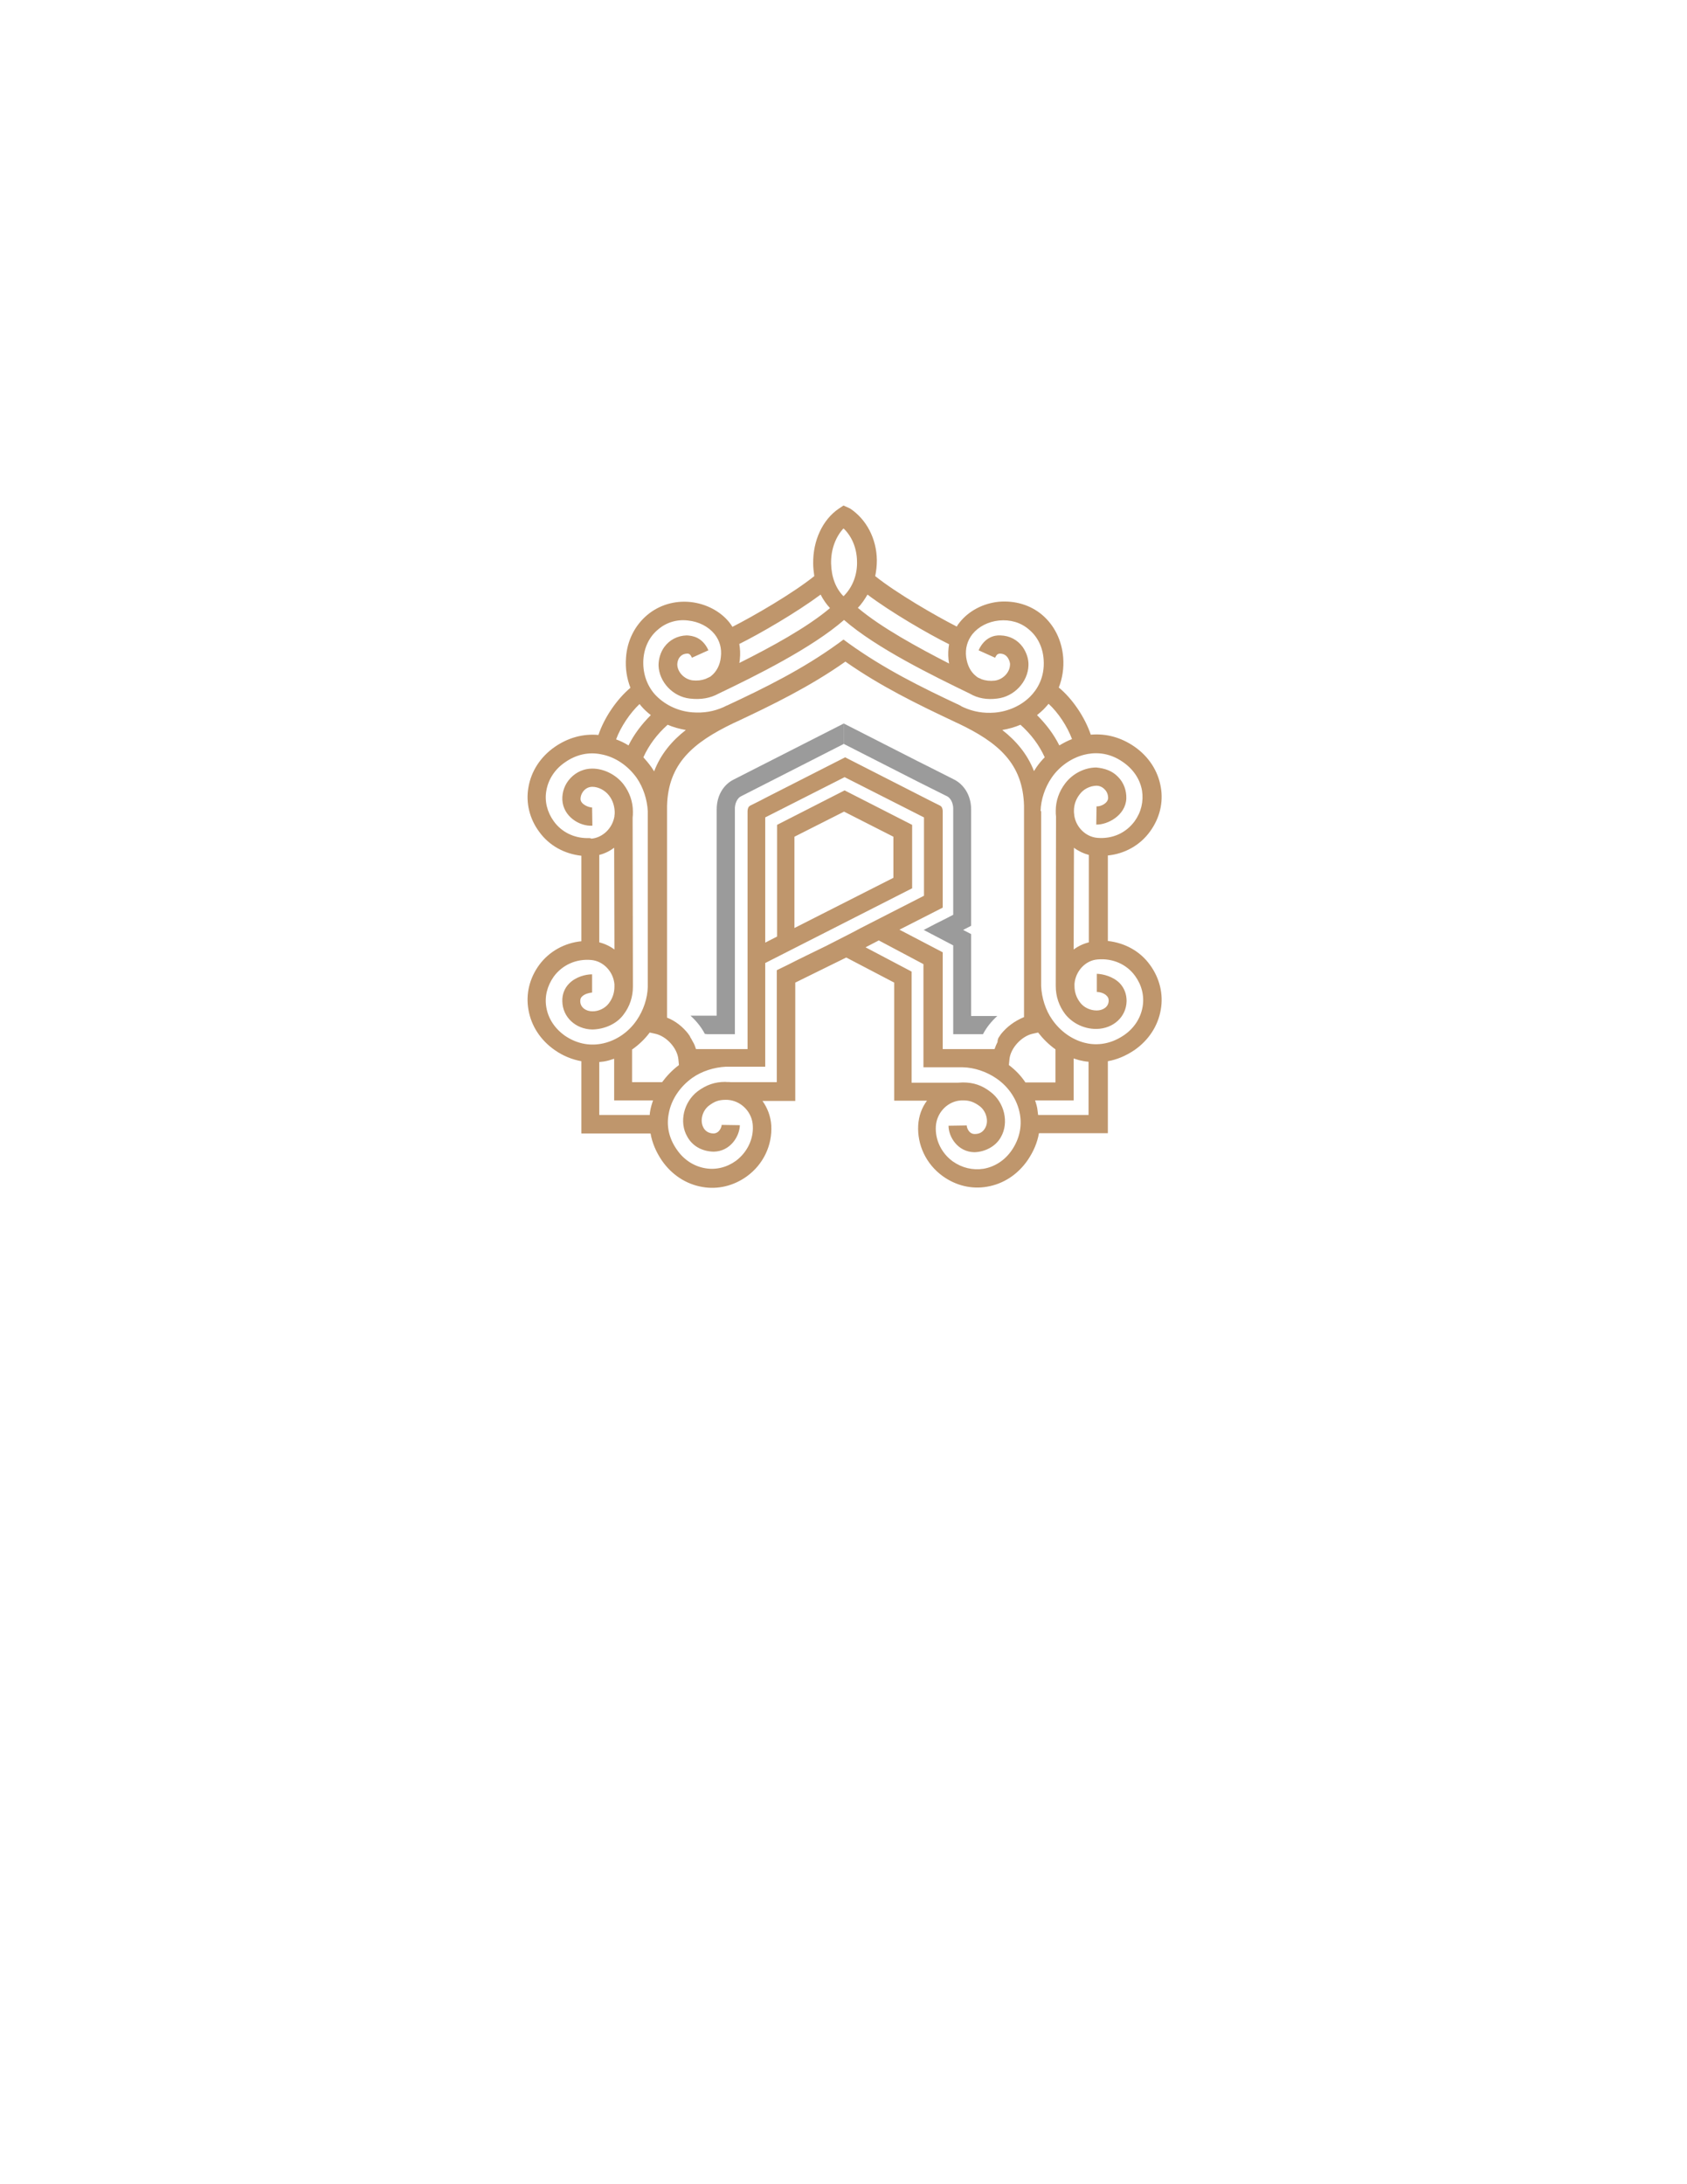 <?xml version="1.0" encoding="utf-8"?>
<!-- Generator: Adobe Illustrator 24.0.1, SVG Export Plug-In . SVG Version: 6.00 Build 0)  -->
<svg version="1.1" id="Layer_1" xmlns="http://www.w3.org/2000/svg" xmlns:xlink="http://www.w3.org/1999/xlink" x="0px" y="0px"
	 viewBox="0 0 612 792" style="enable-background:new 0 0 612 792;" xml:space="preserve">
<style type="text/css">
	.st0{fill:#BF966C;}
	.st1{fill:#9B9B9B;}
</style>
<path class="st0" d="M306.2,294.3l17.9,9.1v14.9l-35.9,18.2v-33.1L306.2,294.3z M217.4,385.1c0.6-0.1,1.1-0.1,1.7-0.2
	c1.3-0.2,2.5-0.6,3.7-1V399h14.1c-0.4,1.2-0.8,2.5-1,3.7c-0.1,0.5-0.2,1.1-0.2,1.6h-18.3V385.1z M375.5,399h14v-15.2
	c0.6,0.2,1.3,0.4,1.9,0.6c1.2,0.3,2.3,0.5,3.5,0.6v19.3h-18.3c-0.1-0.5-0.1-1.1-0.2-1.6C376.3,401.5,375.9,400.2,375.5,399z
	 M366,386.2l0.2-2.1c0.4-4.1,4.5-8.5,8.6-9.3l1.8-0.4c1.8,2.3,3.9,4.4,6.3,6.1v12h-10.9C370.4,390.1,368.4,388,366,386.2z
	 M229.4,380.5c2.4-1.7,4.5-3.7,6.3-6.1l1.8,0.4c4.2,0.8,8.2,5.2,8.6,9.3l0.2,2.1c-2.4,1.8-4.4,3.9-6.1,6.2h-10.9V380.5z M217.4,310
	c2-0.5,3.8-1.4,5.4-2.6l0.1,36.9c-1.6-1.2-3.5-2.1-5.5-2.6V310z M389.5,344.3l0.1-36.9c1.6,1.2,3.5,2.1,5.4,2.6v31.7
	C393,342.2,391.1,343.1,389.5,344.3z M213.1,303.9c-4.9,0-9.4-2.2-12.2-6.1c-2.4-3.3-3.4-7.3-2.7-11.1c0.7-4.1,3.1-7.8,6.8-10.3
	c4-2.8,8.5-3.8,13-2.9c5.1,0.9,9.8,4.1,13,8.6c2.4,3.5,3.8,7.9,4,12.1l0,63.6c-0.1,4.2-1.6,8.6-4,12.1c-3.1,4.6-7.9,7.7-13,8.6
	c-4.5,0.8-9-0.2-13-2.9c-3.7-2.6-6.1-6.2-6.8-10.3c-0.7-3.9,0.3-7.8,2.7-11.2c3.1-4.2,8.1-6.5,13.6-6c4.4,0.4,8,4.2,8.4,8.8l0,0.9
	c0,2.2-0.7,4.3-2.1,6.1c-1.3,1.7-3.7,2.9-6,2.8c-2.1,0-4.3-1.3-4.3-3.7c0-0.7,0.2-1.3,0.7-1.7c0.9-0.9,2.5-1.3,3.6-1.4l0-6.6
	c-2.4,0-5.9,0.9-8.3,3.3c-1.7,1.7-2.6,4-2.5,6.5c0.1,5.7,4.8,10.1,10.9,10.2c4.4-0.1,8.8-2,11.3-5.4c2.3-3,3.4-6.5,3.4-10.1
	c0-0.4,0-0.8,0-1.1l-0.1-60.2c0.1-0.7,0.1-1.4,0.1-2.2c0-3.6-1.2-7-3.4-9.9c-2.7-3.5-7.1-5.7-11.3-5.7c0,0-0.1,0-0.1,0
	c-2.9,0-5.7,1.2-7.8,3.4c-2.1,2.2-3.1,5-3,7.9c0.3,6.1,6.3,9.7,10.9,9.4l-0.1-6.6c0,0,0,0,0,0c-1.2,0-4.1-1.1-4.2-3
	c0-1.1,0.4-2.2,1.2-3.1c0.8-0.9,1.9-1.4,3.1-1.4c0,0,0,0,0,0c2.2,0,4.6,1.3,6,3.1c1.4,1.8,2,3.8,2.1,6c0,0.5,0,1-0.1,1.4h0l0,0.2
	c-0.7,4.3-4.2,7.7-8.3,8.1C214,303.8,213.5,303.9,213.1,303.9z M377.5,294.1c0.1-4.2,1.6-8.6,4-12.1c2.8-4.1,7.1-7.1,11.7-8.3
	c3.5-0.9,8.8-1.2,14.3,2.7c3.7,2.6,6.1,6.2,6.8,10.3c0.6,3.9-0.3,7.8-2.7,11.1c-3.1,4.2-8,6.5-13.6,6c-4.2-0.4-7.7-3.9-8.3-8.2
	l0-0.2c-0.1-0.5-0.1-0.9-0.1-1.4c0-2.2,0.7-4.2,2.1-6c1.4-1.9,3.7-3,6-3.1c1.2,0,2.3,0.5,3.1,1.4c0.8,0.8,1.2,1.9,1.2,3.1
	c-0.1,1.9-2.7,3.1-4.2,3l-0.1,6.6c4.1,0.1,10.6-3.3,10.9-9.4c0.1-2.9-0.9-5.8-3-7.9c-2.1-2.2-4.8-3.1-7.9-3.4
	c-4.2,0-8.6,2.2-11.3,5.8c-2.2,2.9-3.4,6.3-3.4,9.9c0,0.7,0,1.4,0.1,2.1l-0.1,60.4c0,0.3,0,0.7,0,1.1c0,3.7,1.2,7.2,3.4,10.1
	c2.6,3.3,6.8,5.4,11.2,5.4c0.1,0,0.1,0,0.2,0c6.1-0.1,10.8-4.4,10.9-10.1c0-2.5-0.8-4.7-2.5-6.5c-2.4-2.4-5.9-3.3-8.3-3.4l0,6.6
	c1.1,0,2.7,0.4,3.6,1.4c0.5,0.5,0.7,1,0.7,1.7c0,2.4-2.2,3.6-4.3,3.6c0,0-0.1,0-0.1,0c-2.3,0-4.6-1.1-5.9-2.8
	c-1.4-1.8-2.1-3.8-2.1-6.1h0v-0.8c0.4-4.6,4-8.5,8.4-8.8c5.5-0.5,10.6,1.8,13.6,6c2.4,3.3,3.4,7.3,2.7,11.2
	c-0.7,4.1-3.1,7.8-6.8,10.3c-5.6,3.8-10.9,3.6-14.3,2.7c-4.6-1.2-8.8-4.2-11.7-8.4c-2.4-3.4-3.8-7.9-4-12.1V294.1z M233.4,274.6
	c2-4.4,4.9-8.3,8.8-11.8c2.1,0.9,4.3,1.5,6.6,1.9c-5,3.9-9.1,8.7-11.5,15c-0.3-0.5-0.6-0.9-0.9-1.4
	C235.4,276.9,234.4,275.7,233.4,274.6z M363.6,264.7c2.3-0.4,4.5-1,6.6-1.9c3.9,3.5,6.8,7.4,8.8,11.8c-1.1,1.1-2.1,2.3-3,3.6
	c-0.3,0.5-0.6,0.9-0.9,1.4C372.7,273.4,368.6,268.6,363.6,264.7z M223.5,268.1c1.7-4.6,5.1-9.6,8.5-12.8c0.2,0.2,0.4,0.4,0.5,0.6
	c1.1,1.3,2.3,2.4,3.6,3.4c-3.4,3.4-6.1,7-8.1,11C226.6,269.4,225.1,268.7,223.5,268.1z M376.2,259.3c0.9-0.7,1.7-1.4,2.4-2.1
	c0.6-0.6,1.2-1.3,1.8-2c3.5,3.2,6.8,8.2,8.5,12.8c-1.6,0.6-3.1,1.4-4.6,2.3C382.3,266.3,379.6,262.7,376.2,259.3z M260.7,251.5
	c13.4-6.4,33.8-16.5,45.5-26.7c11.7,10.2,32.2,20.2,45.6,26.7c2.9,1.7,6.2,2.3,10,1.8c6.1-0.7,11.1-6,11.3-12
	c0.1-2.3-0.7-4.7-2.1-6.7c-1.9-2.6-4.7-4.1-8.1-4.2c-2.1-0.1-5.7,0.6-7.9,5.4l6,2.7c0.7-1.5,1.2-1.4,1.7-1.5c1.3,0,2.2,0.5,2.9,1.5
	c0.6,0.9,0.9,2,0.8,2.6c-0.1,2.8-2.6,5.3-5.5,5.7c-1.8,0.2-3.4,0-4.8-0.5c-0.4-0.2-0.8-0.4-1.3-0.6c-0.3-0.2-0.6-0.4-0.8-0.6
	c-1.9-1.5-3.1-3.9-3.5-6.8c-0.4-3.1,0.4-6,2.3-8.4c2.2-2.7,5.7-4.5,9.6-4.9c4.1-0.4,7.9,0.7,10.8,3.2c3.2,2.6,5.1,6.5,5.4,10.9
	c0.5,6.6-2.4,11-4.9,13.5c-3.3,3.3-8,5.4-12.9,5.8c-4,0.3-7.6-0.3-11.2-1.9c-0.4-0.2-0.7-0.3-1-0.5c0,0-0.1,0-0.1-0.1
	c-0.1-0.1-0.3-0.1-0.4-0.2v0c-13.9-6.5-27.4-13.2-40.2-22.4l-1.9-1.4l-1.9,1.4c-12.8,9.3-26.8,16.2-40.1,22.4l0,0
	c-0.1,0.1-0.3,0.1-0.5,0.2c0,0,0,0,0,0c-0.3,0.2-0.7,0.3-1,0.5c-3.6,1.6-7.2,2.2-11.3,1.9c-5.4-0.4-10.4-2.9-13.8-6.7
	c-2.9-3.4-4.3-7.8-4-12.5c0.3-4.4,2.2-8.3,5.4-10.9c2.9-2.5,6.8-3.7,10.8-3.2c3.9,0.4,7.4,2.2,9.6,4.9c1.9,2.4,2.7,5.2,2.3,8.4
	c-0.3,2.9-1.6,5.3-3.5,6.8c-0.2,0.2-0.5,0.4-0.8,0.5c-0.4,0.2-0.9,0.4-1.3,0.6c-1.4,0.5-3,0.7-4.7,0.5c-2.9-0.4-5.4-2.9-5.5-5.7
	c0-0.7,0.2-1.8,0.8-2.6c0.7-0.9,1.6-1.4,2.9-1.4c0.3,0,1,0,1.6,1.5l6-2.7c-2.2-4.8-5.8-5.3-7.9-5.4c-3.3,0.1-6.2,1.6-8.1,4.2
	c-1.4,1.9-2.1,4.4-2.1,6.7c0.2,6,5.2,11.3,11.3,12C254.4,253.8,257.8,253.1,260.7,251.5z M268.2,233.5c7.5-3.7,20.9-11.5,29.5-17.9
	c0.9,1.8,2.1,3.5,3.4,4.9c-8.4,7.1-21.5,14.2-32.9,19.9c0.1-0.5,0.2-0.9,0.2-1.4C268.6,237.1,268.5,235.3,268.2,233.5z M311.2,220.4
	c1.4-1.4,2.5-3.1,3.5-4.8c8.5,6.4,22.1,14.3,29.6,18c-0.3,1.8-0.4,3.6-0.2,5.6c0.1,0.5,0.1,0.9,0.2,1.4
	C332.8,234.7,319.6,227.5,311.2,220.4z M306,216.2c-2.8-2.8-4.4-7-4.5-11.9c-0.1-5.1,1.7-9.7,4.5-12.7c3,2.8,4.8,7.1,4.9,11.8
	C311.1,208.3,309.3,213,306,216.2z M335,380.4L335,380.4v6.6h14.3c4.2,0.1,8.6,1.6,12.1,4c4.6,3.1,7.7,7.9,8.6,13
	c0.8,4.5-0.2,9-2.9,13c-2.5,3.7-6.2,6.1-10.3,6.8c-3.9,0.6-7.8-0.3-11.2-2.7c-4.1-3-6.4-7.8-6.1-12.7c0.3-4.7,3.8-8.6,8.3-9.3
	c0,0,0.1,0,0.1,0v0c0.5-0.1,1.1-0.1,1.5-0.1c2.3,0,4,0.6,6,2.1c2.4,1.8,3.4,5.5,2,7.9c-0.5,0.9-1.5,2.2-3.7,2.2c0,0,0,0-0.1,0
	c-2.2,0-2.9-2.4-2.9-3.1l-6.6,0.1c0,4,3.3,9.5,9.4,9.6c3.7-0.1,7.7-2,9.6-5.5c3-5.2,1.3-12.6-3.8-16.4c-3.1-2.4-6.2-3.4-10-3.4
	c-0.6,0-1.4,0.1-2,0.1c-5.5,0-11.1,0-16.6,0v0v-12v-2.7v-25.6l-16.7-8.8l4.8-2.5l16.2,8.6v28.3V380.4z M281.7,392.4
	c-5.5,0-11.1,0-16.6,0c-0.7-0.1-1.4,0-2-0.1c-3.8,0-6.9,1.1-10,3.4c-5.1,3.9-6.8,11.2-3.8,16.4c1.9,3.5,5.4,5.4,9.6,5.5
	c6.1-0.1,9.4-5.6,9.5-9.6l-6.6-0.1c0,0.6-0.7,3-2.9,3.1c0,0,0,0,0,0c-2.2,0-3.3-1.3-3.7-2.1c-1.4-2.5-0.4-6.2,2-8
	c2-1.5,3.5-2.1,6.1-2.1c0.5,0,0.9,0,1.4,0.1v0c0,0,0.1,0,0.1,0c4.5,0.7,8.1,4.6,8.3,9.3c0.3,4.9-2.1,9.7-6.1,12.7
	c-3.3,2.4-7.3,3.4-11.2,2.7c-4.1-0.7-7.8-3.1-10.3-6.8c-2.8-4-3.8-8.5-2.9-13c0.9-5.1,4.1-9.8,8.6-13c3.4-2.4,7.9-3.8,12.1-4h14.3
	v-6.6v-2.7v-28.3l53.3-27.1v-23l-24.5-12.5l0,0l-24.5,12.5v40.5l-4.3,2.2v-45.4l28.8-14.6l28.8,14.6v5.9v22.5
	c-7.6,3.9-15.3,7.8-22.9,11.7c-1.1,0.6-2.3,1.2-3.4,1.8l-9.2,4.7c-4.7,2.3-9.5,4.6-14.2,7l-3.7,1.8v25.6v2.7v6.6V392.4z M363.1,375
	L363.1,375L363.1,375l-0.1,0.2l0,0l0,0l-0.1,0.1l0,0l0,0l-0.1,0.1l0,0.1l0,0l-0.1,0.1l0,0l-0.1,0.2l-0.1,0.1l-0.1,0.1l0,0l0,0.1
	l-0.1,0.1l0,0l0,0.1l-0.1,0.1l0,0l0,0l-0.1,0.1l0,0l0,0l0,0.1l0,0.1l0,0l-0.1,0.2l0,0l0,0.1l0,0.1h0l0,0l-0.1,0.2l0,0l0,0.1l0,0.1
	l0,0l0,0.1l0,0.1l0,0l0,0l0,0.1l0,0c-0.4,0.8-0.8,1.7-1.1,2.6h-10.9c-0.6,0-1.1,0-1.7,0h-6.2v-35.1l-15.7-8.2
	c4.1-2.1,9.2-4.7,15.7-8v-26.6v-2.2h0v-6.1c0-0.8-0.2-1.7-1-2.1l-3.4-1.7v0l-31-15.8l-28.5,14.5l-2.5,1.3v0l-3.4,1.7
	c-0.8,0.4-1,1.3-1,2.1l0,3.5v47.6v7.4v27.7h-6.2c-0.5,0-1.1,0-1.6,0h-10.9c-0.3-0.9-0.6-1.8-1.1-2.6h0c-0.2-0.4-0.5-0.8-0.7-1.3l0,0
	l-0.2-0.2l0-0.1l0,0l-0.1-0.2l0,0l-0.1-0.2l-0.1-0.2l0,0l-0.1-0.1l0,0l0-0.1l-0.1-0.1l0,0l0,0l-0.1-0.1l0,0l0,0l-0.1-0.1l0-0.1l0,0
	c-2-2.6-4.7-4.8-7.8-6v-0.6v-4.6v-6c0-0.6,0-1.1,0-1.7v-60.5c0-0.6,0-1.1,0-1.7v-1.7c0.4-15.3,9.4-22.9,23.9-29.9
	c0.4-0.2,0.7-0.3,1.1-0.5c13-6.1,26.8-12.8,39.7-21.9c12.7,8.9,26,15.4,39.6,21.8c0.4,0.2,0.8,0.4,1.3,0.6
	c14.5,6.9,23.5,14.5,23.9,29.9v1.5c0,0.6,0,1.2,0,1.8v60.4c0,0.6,0,1.1,0,1.7v6v4.6v0.6C367.9,370.3,365.2,372.4,363.1,375z
	 M306,183.3l-1.8,1.2c-5.8,4-9.3,11.5-9.2,19.8c0,1.6,0.2,3.1,0.4,4.6c-7.7,6.2-22,14.5-29.7,18.4c-0.3-0.5-0.7-1.1-1.1-1.6
	c-3.3-4.1-8.5-6.8-14.1-7.4c-5.8-0.6-11.4,1.1-15.7,4.7c-4.5,3.8-7.3,9.3-7.7,15.5c-0.3,3.9,0.3,7.5,1.6,10.9
	c-4.9,4.1-9.5,10.8-11.6,17.1c-5.6-0.5-11,1-15.8,4.3c-5.2,3.6-8.6,8.8-9.6,14.7c-1,5.6,0.4,11.4,3.9,16.1c3.6,5,9.1,8,15.3,8.7v31
	c-6.1,0.6-11.7,3.7-15.3,8.6c-3.5,4.8-4.9,10.5-3.9,16.2c1,5.9,4.4,11.1,9.6,14.7c3,2.1,6.3,3.4,9.6,4V411h25.1
	c0.6,3.4,2,6.7,4.1,9.8c3.6,5.2,8.8,8.6,14.7,9.6c5.6,1,11.4-0.4,16.2-3.9c5.9-4.3,9.2-11.2,8.8-18.4c-0.2-3.3-1.4-6.4-3.2-8.9
	l11.9,0v-4.2h0v-19.2v-19.5c10.9-5.4,15.9-7.8,18.5-9.1l17.4,9.1v19.5v20.1v3.2l11.9,0c-1.9,2.5-3,5.6-3.2,8.9
	c-0.4,7.2,2.9,14.1,8.8,18.4c4.8,3.5,10.6,4.9,16.2,3.9c5.9-1,11.1-4.4,14.7-9.6c2.1-3.1,3.5-6.3,4.1-9.8h25v-26.1
	c3.4-0.6,6.6-2,9.6-4c5.2-3.6,8.6-8.8,9.6-14.7c1-5.6-0.4-11.4-3.9-16.2c-3.6-5-9.1-8-15.3-8.7v-31c6.1-0.6,11.7-3.7,15.3-8.7
	c3.5-4.8,4.9-10.5,3.9-16.1c-1-5.9-4.4-11.1-9.6-14.7c-4.8-3.3-10.2-4.8-15.8-4.3c-2.1-6.3-6.7-13.1-11.6-17.1
	c1.3-3.3,1.9-7,1.6-10.9c-0.5-6.2-3.2-11.7-7.7-15.5c-4.3-3.6-9.9-5.2-15.7-4.7c-5.7,0.6-10.8,3.3-14.1,7.4c-0.4,0.5-0.8,1-1.1,1.6
	c-7.7-3.9-22-12.2-29.6-18.3c0.4-1.9,0.6-3.8,0.6-5.8c-0.1-7.8-3.8-14.8-9.7-18.7L306,183.3z"/>
<path class="st1" d="M306.2,269.8l26.7,13.6l3.6,1.8l6.8,3.4c1.9,0.8,2.6,3.2,2.5,5v6.7v6.2v4.4v20.8l-2.3,1.2
	c-2.8,1.4-5.6,2.8-8.4,4.3l10.7,5.6V375h0h1.8h8.1v0h0.9c1.3-2.5,3.1-4.7,5.2-6.6h-9.5v-29.7l-2.9-1.5l2.9-1.5v-24.9v-4.4v-12.9
	c0-5.3-2.8-9.1-6.1-10.8l-9.7-4.9l-3.6-1.8l-26.7-13.6L306.2,269.8z"/>
<path class="st1" d="M256.6,375h3.4h2.9h3.7v-6.6v-57.5v-13.2v-4.1c-0.1-1.8,0.6-4.2,2.5-5l10.4-5.3l26.5-13.5l0.2-0.1l0-7.4
	l-0.2,0.1l-35.2,17.9v0l-4.7,2.4c-3.4,1.7-6.1,5.5-6.1,10.8v4.1v13.2v57.5h-9.5c2.1,1.9,3.9,4.1,5.2,6.6L256.6,375L256.6,375z"/>
</svg>
